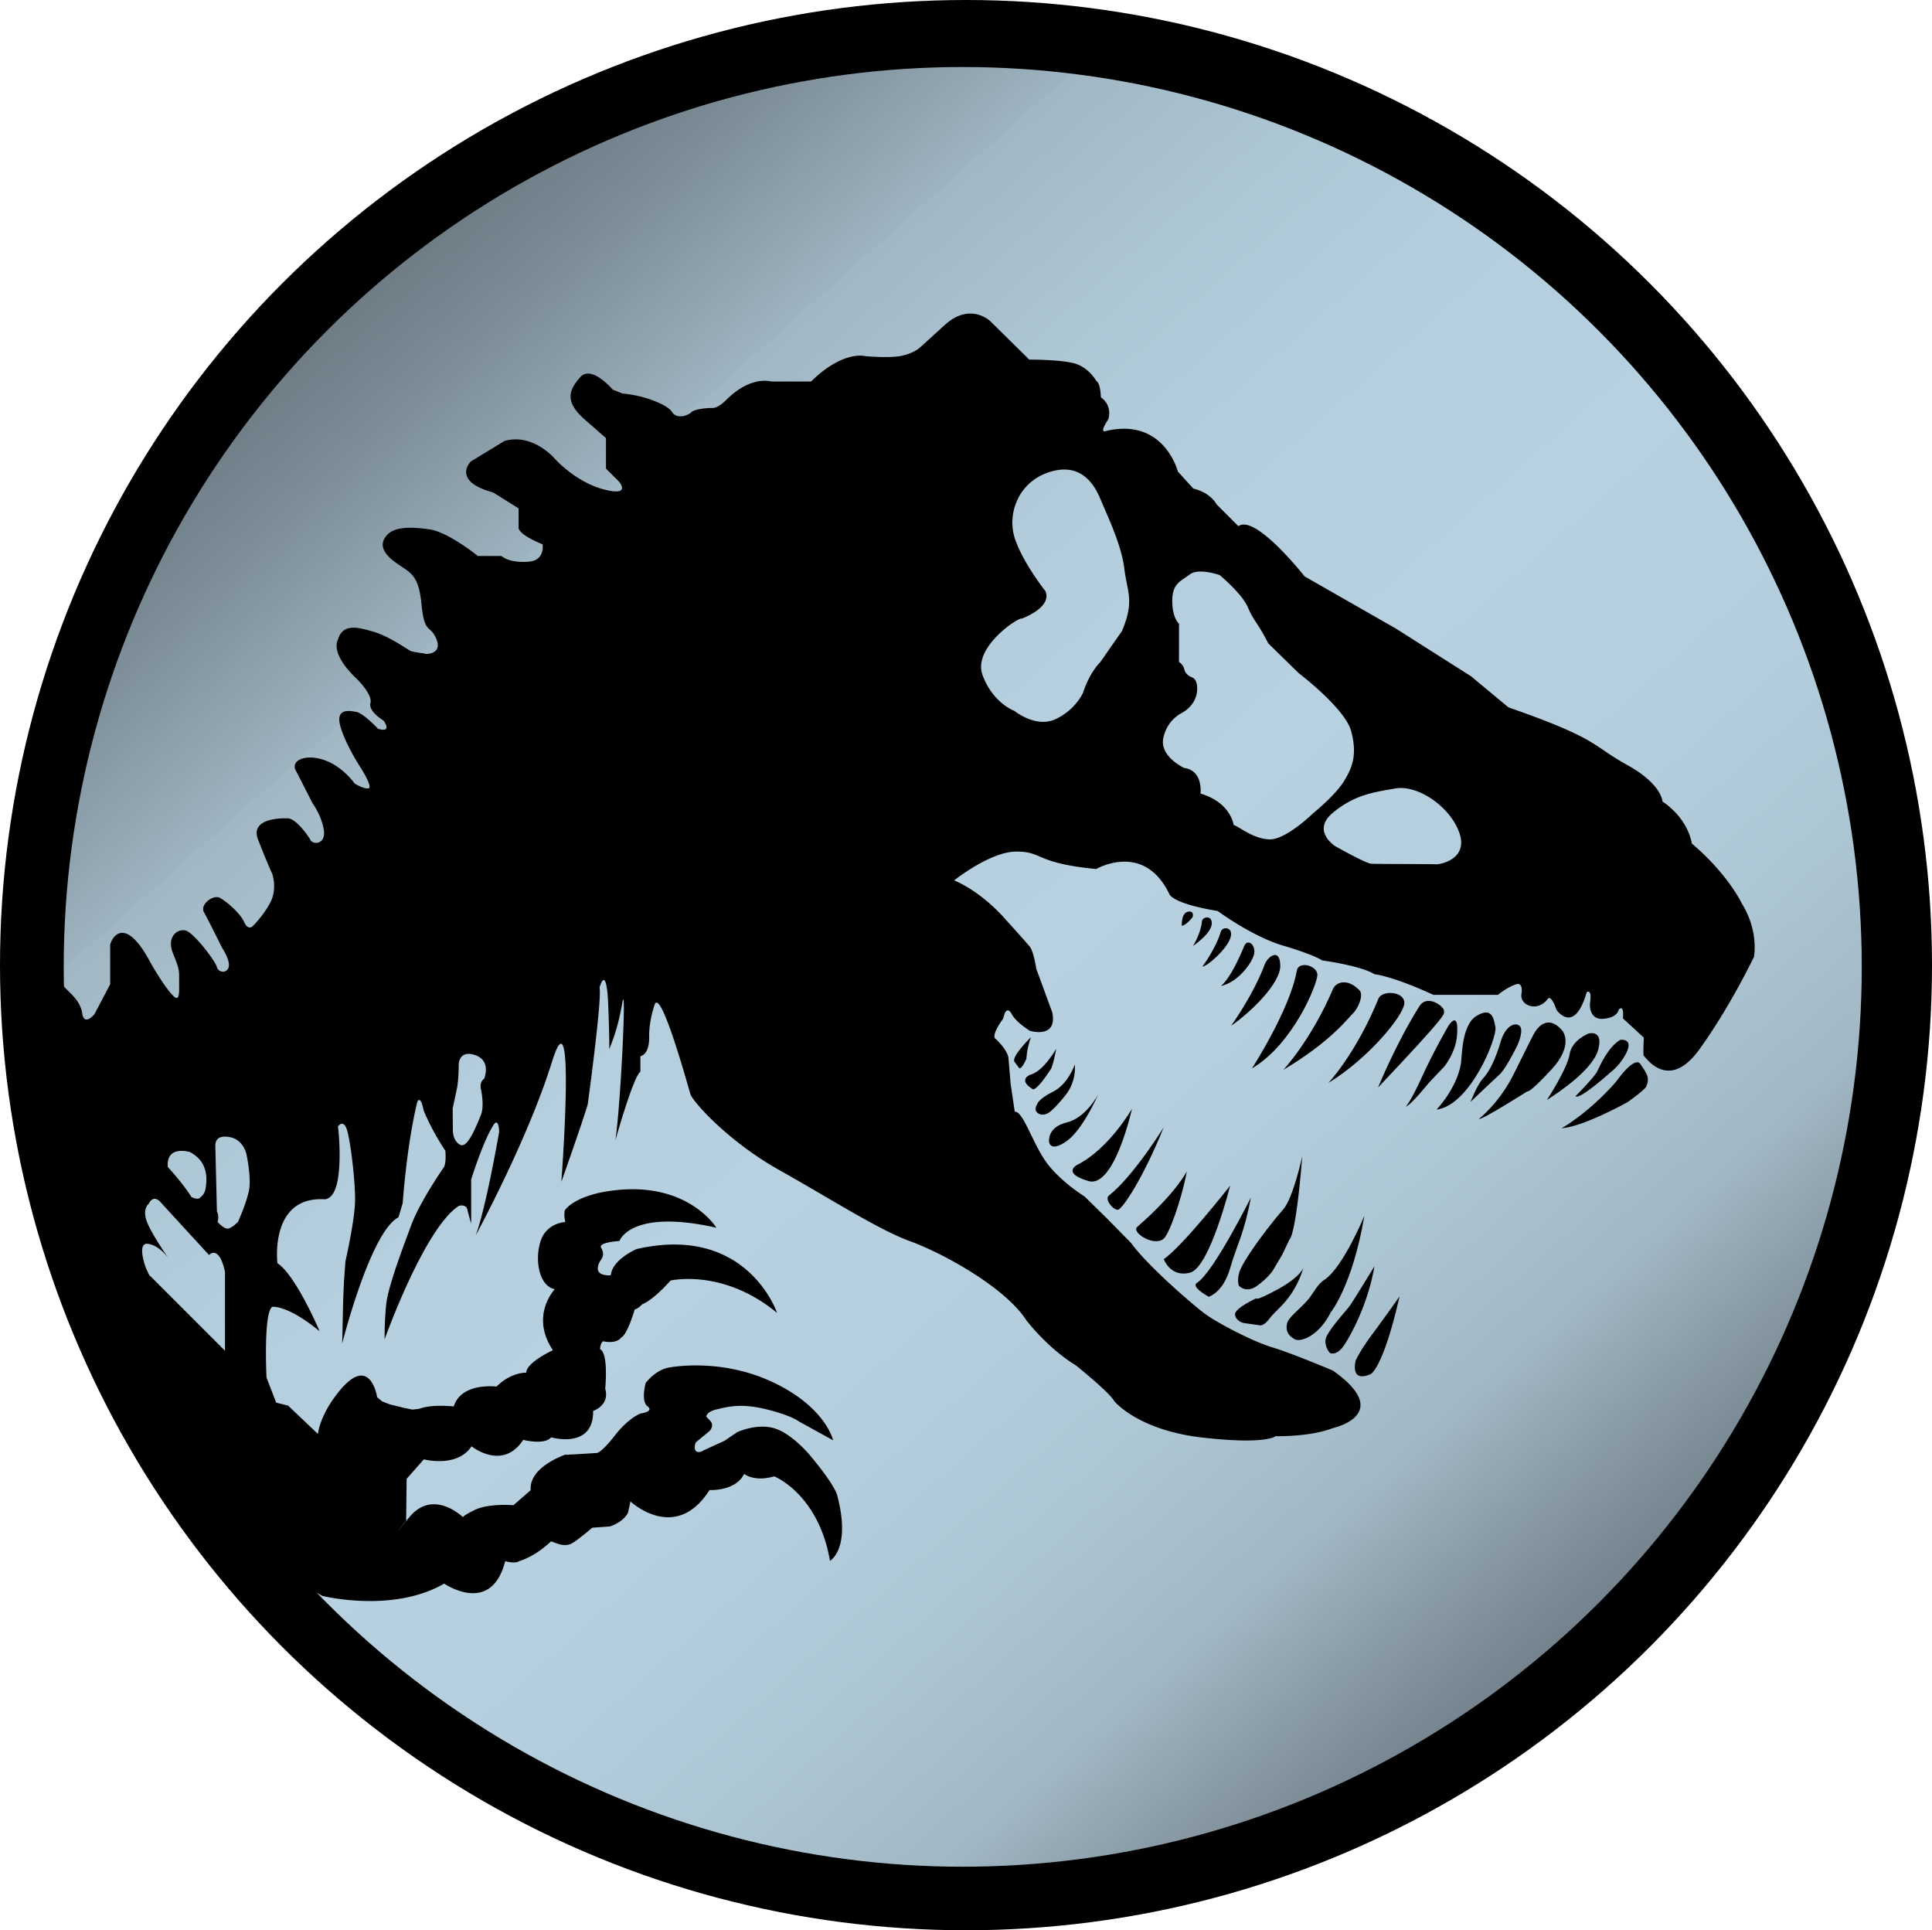 <svg xmlns="http://www.w3.org/2000/svg" xml:space="preserve" width="997.566" height="996.507" style="clip-rule:evenodd;fill-rule:evenodd;stroke-linejoin:round;stroke-miterlimit:2" viewBox="0 0 997.566 996.507"><ellipse cx="498.783" cy="498.253" rx="498.783" ry="498.253" style="stroke-width:.979"/><ellipse cx="497.099" cy="499.147" rx="464.197" ry="464.548" style="fill:url(#a);stroke-width:.912"/><path d="M239.09 783.28c-.075-.158.173-.882 6.079-3.785 7.052-3.466 19.962-2.45 19.962-2.45l8.87-7.722c-.96-12.084 17.668-18.161 17.668-18.321 0 .16 16.55-.9 16.55-.9s2.31-.087 9.354-9.142 13.164-11.235 13.164-11.235 7.21-.923 3.605-3.69-.922-12.157-.922-12.157c5.785-7.043 11.57-7.798 11.57-7.798s26.244-5.534 53.83 7.379c27.584 12.912 31.357 30.1 31.357 30.1l-17.524-9.642s-3.69-3.102-17.02-6.372c-13.332-3.27-19.788-1.258-25.405 0-5.618 1.257-5.534 3.773-5.534 3.773l1.76 1.928c2.768 2.515 0 5.45 0 5.45l-7.21 5.953s-1.258 3.27.168 4.528 3.857-.42 3.857-.42l10.816-4.946 6.54-4.444s9.558-4.528 18.613-2.18 18.485 13.53 18.485 13.53c13.605 16.116 14.53 21.135 14.53 21.135 7.397 27.872-3.7 33.919-3.7 33.919-5.97-34.579-28.783-43.606-28.783-43.606-10.453 3.038-15.546-1.251-15.546-1.251-4.467 9.113-17.868 8.319-17.868 8.319-17.6 27.706-40.83 5.897-40.83 5.897l-1.286 5.88c-2.738 5.154-9.412 7.032-9.412 7.032l-9.02.644s-8.213 7.087-11.112 8.375-6.442 0-6.442 0l-3.71-1.343c-8.678 8.22-16.4 10.197-16.4 10.197-2.284 1.594-7.287.025-7.287.025-7.224 28.453-31.492 11.599-31.492 11.599-26.696 15.456-62.935 6.346-62.935 6.346C20.457 741.921 31.6 506.654 32.896 508.983c1.295 2.329 8.52 6.82 9.517 13.973.998 7.153 6.32.666 6.32.666l8.152-15.471v-19.629c-.332-1.33 2.662-9.149 8.817-6.321s11.31 13.641 12.81 16.171c1.496 2.53 6.153 10.445 10.312 15.102 4.16 4.658 3.66-.998 3.66-6.82s.332-5.822-3.16-14.472c-3.494-8.65 2.328-12.809 6.487-11.811 4.158.998 15.304 15.637 16.135 18.777.83 3.14 5.324 3.514 6.155 0 .83-3.514-3.493-9.96-3.493-9.96s-7.153-14.473-9.315-18.299 4.657-9.315 8.317-7.319 10.48 7.985 12.476 12.476 4.325 2.163 4.325 2.163 5.822-5.656 9.315-12.643c3.494-6.986.832-14.472.832-14.472s-2.162-4.491-7.32-17.649c-4.673-11.924 14.806-10.978 14.806-10.978 4.99-.5 11.977 10.646 11.977 10.646 1.33 3.493 8.484 2.828 7.153-4.824-1.33-7.652-5.822-13.641-5.822-13.641-5.157-10.147-8.318-16.302-8.318-16.302-3.493-5.323 3.826-9.315 13.807-6.155 9.98 3.161 16.252 12.29 16.252 12.29s4.454 2.818 7.09 2.545-3.636-10.181-3.636-10.181-7.908-11.907-10.725-21.613c-2.818-9.707 4.363-8.363 8.09-7.727 3.726.637 11.27 8.726 11.27 8.726 7.727 2.364 2.909-4.181 2.909-4.181s-8-4.726-6.817-9.089-6.726-12.181-6.726-12.181c-14.635-13.634-10.09-20.475-10.09-20.475 2.454-8.635 10.18-6.544 18.36-4.181s17.544 9.181 19.18 9.908c1.637.727 6.999 1.272 6.999 1.272.273.637 9.636.728 6.363-7.271s-6.18-2.182-7.726-18.089c-1.545-15.907-6-16.179-13.362-21.542s-8.27-9.908-4.454-14.18c3.818-4.272 12.18-4.381 21.997-2.927s24.906 13.725 24.906 13.725h12.18c5.18 4.273 15.09 2.818 15.09 2.818 7.453-1.181 6.18-8.817 6.18-8.817-13.09-5.363-12.406-8.616-12.406-8.616v-9.96l-13.176-8.235c-21.803-5.882-11.45-16-11.45-16l17.41-10.587c14.902-4.157 26.125 9.423 26.125 9.423s10.663 11.878 25.177 15.629 7.743-4.063 7.743-4.063l-6.702-6.702v-15.694s-.486-.486-10.972-9.653-8.195-15.139-2.36-21.806c5.832-6.667 16.805 6.389 16.805 6.389l5.07 2.014c10.555.833 23.194 5.625 25.555 9.514 2.36 3.889 8.165 1.915 9.863.218 1.697-1.697 7.542-2.263 10.937-2.263s7.354-4.337 7.354-4.337c12.822-12.634 23.005-9.335 23.005-9.335h20.64c16.606-16.337 28.006-13.106 28.006-13.106s12.747 1.257 19.21-.269c6.462-1.526 9.155-4.309 9.155-4.309l12.657-11.489c13.195-12.029 23.518-1.975 23.518-1.975l20.107 19.838s15.44-.09 23.07 1.885c7.63 1.974 11.578 9.155 11.578 9.155 2.244 1.347 2.334 8.438 2.334 8.438 6.283 4.398 3.86 11.31 3.86 11.31-5.117 7.72-1.347 6.104-1.347 6.104 30.16-7.271 37.252 20.915 37.252 20.915l7.99 8.797c8.975 2.064 12 8.117 12 8.117l11.263 11.287c8.72-6.477 34.156 25.9 34.156 25.9l47.083 26.905 38.863 24.663 19.36 16.069c47.266 16.484 42.648 19.462 60.983 29.554s18.502 19.007 18.502 19.007c13.793 9.419 15.138 21.698 15.138 21.698 18.84 15.979 25.732 30.79 25.732 30.79 9.166 14.695 6.334 27.911 6.334 27.911-.105 0-11.93 25.113-28.147 47.61-16.22 22.496-28.147 3.348-28.67 3.348s0-9.417 0-9.417l-10.778-9.941c.628-7.952-2.197-4.499-2.197-4.499s-.42 4.081-7.953 4.709-6.906-7.743-6.906-7.743c1.256-8.267-1.674-5.965-1.674-5.965-6.487 22.393-15.59 9.104-15.59 9.104-3.035-8.58-4.5-5.651-4.5-5.651-5.546 7.22-14.544 3.139-13.603-2.511.94-5.65-1.988-5.232-1.988-5.232-4.813 1.151-10.15 5.651-10.15 5.651h-33.274c-21.346-9.836-30.45-10.673-30.45-10.673-7.323-4.5-26.995-7.115-26.995-7.115s-4.185-2.93-20.195-7.639-33.797-17.893-33.797-17.893c-24.276-3.976-25.027-8.894-25.027-8.894-13.165-27.1-37.67-12.765-37.67-12.765-31.877-3.041-27.31-9.104-41.435-8.999-13.462.1-31.914 14.858-31.914 14.858 15.067 6.488 26.263 19.881 26.263 19.881s10.673 11.719 12.766 14.335 3.348 11.406 3.348 11.406l8.267 22.496c2.825 14.022-11.615 9.522-11.615 9.522s-7.115-4.394-9.313-8.58c-2.197-4.185-3.662-.314-3.662-.314l-.857 2.761c-7.11 9.92-3.504 10.519-3.504 10.519 6.313 6.312 6.313 9.586 6.313 9.586l1.17 13.561 2.103 14.262c4.442-.468 9.586 17.536 17.068 27.122s18.938 16.6 18.938 16.6l11.69 11.457 12.359 12.576c8.544 11.856 32.432 32.432 38.71 36.965 6.276 4.534 24.236 13.95 34.175 16.914 9.94 2.964 31.386 12.031 31.386 12.031 31.91 22.668 0 29.642 0 29.642-12.206 4.708-29.642 4.185-29.642 4.185s-4.708 4.534-38.012.698-45.336-18.832-45.336-18.832c-2.44-4.533-19.877-18.483-19.877-18.483-14.647-8.892-25.458-23.191-25.458-23.191-11.16-17.262-43.592-34.873-59.982-40.801s-41.5-22.145-67.654-36.792c-26.155-14.646-44.638-35.222-45.86-39.232-1.22-4.011-15.343-55.449-18.481-46.033s-2.79 16.391-2.79 16.391c.174 9.59-4.534 10.113-4.534 10.113v8.021c-3.662 2.441-12.903 35.396-12.903 35.396 2.79-19.006 5.928-85.265 3.487-70.618-2.255 13.53-6.147 22.299-6.727 23.557.105-.744.222-4.441-.422-21.814-.872-23.539-4.533-9.939-4.533-9.939 1.395 5.754-6.103 60.331-6.103 60.331-3.14 10.462-13.6 39.93-13.6 39.93s7.67-102.179-4.883-61.853-39.38 89.571-39.38 89.571c5.378-14.217 12.167-53.667 12.167-53.667-.513-8.325-3.203-2.951-3.203-2.951-5.25 8.32-11.27 27.666-11.27 27.666v22.927l-1.794-6.532c-.384-4.099-4.61-2.736-4.61-2.736-17.933 11.739-38.298 68.909-38.298 68.909s-.128-9.606.897-18.572 8.453-28.562 12.936-40.602 16.523-29.331 16.523-29.331c1.665-2.05 1.024-8.838 1.024-8.838-7.813-11.784-11.27-21.006-11.27-21.006-1.538-8.069-3.203-4.355-3.203-4.355-5.508 22.286-7.557 52.386-7.557 52.386l-2.177 7.301c-14.602 7.556-29.075 65.194-29.075 65.194l.512-22.415.384-9.222.77-10.759s4.866-21.261 4.994-31.508-2.562-32.661-4.483-37.272-4.355-.897-4.355-.897 1.922 14.858 0 26.898c-1.92 12.039-7.557 10.63-7.557 10.63-27.922-1.024-23.695 33.046-23.695 33.046 9.478 6.148 21.774 35.095 21.774 35.095-17.163-13.961-24.464-12.552-24.464-12.552-4.61 3.074-2.946 36.503-2.946 36.503l4.996 12.937 6.148 1.537 15.37 14.601c1.41-9.478 8.453-18.7 8.453-18.7 18.316-25.488 22.16-.256 22.16-.256l2.56 2.177 3.97 1.537 4.228 1.025 3.074.769 4.354.896 3.46-.384c6.66-2.562 17.89-1.229 17.89-1.229 3.97-12.655 22.084-10.256 22.084-10.256 7.527-7.528 15.385-7.197 15.385-7.197-.083-5.211 13.73-11.586 13.73-11.586-11.993-17.954.993-31.514.993-31.514-7.858-1.406-10.505-14.558-7.444-24.483 3.06-9.926 12.903-10.174 12.903-10.174-.91-3.061-.33-6.039-.33-6.039 5.21-6.948 19.436-9.383 19.436-9.383 42.86-8.007 58.872 18.368 58.872 18.368-44.43-10.048-50.058 6.839-50.058 6.839-12.155.935-9.378 3.581-9.378 3.581 2.725 5.364-1.362 5.62-1.788 10.217s6.7 3.902 6.7 3.902c.748-8.232 13.346-13.548 13.346-13.548 57.126-13.055 72.494 32.968 72.494 32.968-27.87-23.076-54.964-16.713-54.964-16.713-9.895 10.976-14.634 12.223-14.634 12.223-2.08 2.328-3.91 2.744-3.91 2.744-4.24 14.053-6.983 14.468-6.983 14.468-2.578 3.576-9.397 1.913-9.397 1.913-1.496 1.33-1.496 4.074-1.496 4.074 4.49 2.246 2.66 20.373 2.66 20.373 2.495 8.731-6.236 11.514-6.236 11.514.25 20.079-21.702 13.637-21.702 13.637-3.493 4.158-14.386 1.309-14.386 1.309-10.643 16.276-26.692 3.326-26.692 3.326-7.483 11.309-24.613 6.735-24.613 6.735l-8.897 10.062-.25 21.619s-10.835 13.251 1.63-1.81c12.09-14.606 26.852-.828 27.734.019.014.031.04.04.04.04zM87.028 649.634c.24.331.367.526.367.526s-.132-.186-.367-.526c-1.194-1.647-5.205-6.641-10.468-7.487-6.32-1.015-1.24 12.415-1.24 12.415l1.692 3.611 39.16 39.162v-40.742c-3.16-14.446-8.237-8.69-8.237-8.69s-20.878-22.684-24.942-27.199c-4.063-4.514-6.207.79-6.207.79s-3.273 2.37-1.13 8.69c1.895 5.581 9.597 16.883 11.372 19.45M608.776 322.01l-.02 19.746s2.195 1.136 2.796 3.941c.6 2.805 3.906 4.006 3.906 4.006s2.204.501 2.604 4.206c1.097 10.141-8.313 14.423-8.313 14.423s-7.31 3.506-9.114 12.921c-1.803 9.414 10.817 15.224 10.817 15.224 9.915 1.302 8.413 13.22 8.413 13.22 15.725 4.608 17.127 16.226 17.127 16.226 2.905.801 9.715 7.011 18.33 7.412 8.613.4 22.835-13.622 22.835-13.622s11.118-8.914 15.725-16.326c4.607-7.411 6.91-14.022 3.806-25.84-3.105-11.819-27.143-30.048-27.143-30.048l-15.694-15.366c-5.934-11.519-7.33-11.17-10.472-18.5-3.14-7.33-14.66-16.755-14.66-16.755s-10.82-3.839-15.358-.349-9.076 4.538-9.076 13.613c0 9.076 3.49 11.868 3.49 11.868M111.183 591.774l.823 33.593s1.318 2.47.33 5.435c0 0 3.128 3.622 5.27 3.458 2.14-.165 5.27-3.458 5.27-3.458s4.116-9.058 5.598-15.809c1.482-6.752-1.153-18.773-1.153-18.773s-1.318-7.904-8.893-9.222-7.245 3.788-7.245 4.776m428.592-286.635c3.683 8.594-12.28 14.242-12.28 14.242-1.226-.982-25.537 14.734-20.135 29.222s16.453 18.418 16.453 18.418 11.05 9.086 21.364 4.174c10.314-4.911 13.997-13.506 13.997-13.506 3.684-11.05 8.84-15.716 8.84-15.716l11.296-16.207c6.63-15.716 2.7-19.891 1.228-32.169s-8.595-27.012-12.524-36.343c-3.93-9.331-11.54-18.663-27.012-13.261-15.47 5.403-21.118 21.61-16.944 34.134 4.175 12.524 15.717 27.012 15.717 27.012M236.862 549.448s0 8.039-.915 12.417a1619 1619 0 0 1-2.222 10.391l.13 11.96s.13 5.104 3.922 6.862c3.79 1.757 8.365-10.333 10.456-15.235s.066-13.658.066-13.658-.915-3.529 1.7-5.294c0 0 3.854-9.214-4.576-12.155s-8.56 4.712-8.56 4.712m-150.217 53.03s7.575 8.069 12.186 15.479c0 0 3.623 1.976 4.776 0 0 0 2.14-1.153 2.635-4.94s1.646-13.174-8.234-18.279c0 0-12.35-3.788-11.363 7.74m602.822-165.624s15.767 8.934 18.657 9.065 31.928.132 33.504.263c1.577.132 16.555-2.365 11.957-16.029-4.6-13.665-21.548-25.096-32.98-23.125-11.43 1.971-21.284 3.285-32.452 12.614-11.168 9.328 1.314 17.212 1.314 17.212"/><path d="M545.356 541.422s-6.513 11.701-13.43 13.428c0 0-6.566 2.497 1.128 7.323 0 0 1.26 2.411 9.652-10.389 0 0 1.24-2.328 2.65-10.362m-13.07-5.935s-10.493 10.142-8.395 12.8 2.238 3.007 2.238 3.007.98 1.679 3.847-4.686c0 0 .07-4.686 2.31-11.121m22.688 14.073s-3.477 10.177-11.195 13.994c-7.718 3.816-8.226 6.445-8.226 6.445s-2.206 3.138.593 4.834c2.8 1.697 5.767-.678 5.767-.678s2.29-1.357 8.227-8.736c5.937-7.378 4.834-15.859 4.834-15.859m12.07 15.383s-6.176 12.131-16.32 14.557c-10.146 2.426-9.043 9.924-9.043 9.924s.33 5.735 8.932-.22 16.43-24.261 16.43-24.261m17.424 7.499s-11.862 20.708-28.23 28.892c-.662.331-7.72 4.411 5.734 8.381s22.496-37.273 22.496-37.273m16.43 9.484s-15.678 25.379-28.34 35.288c-2.536 1.985 2.647 7.939 4.853 7.278s12.494-15.403 23.488-42.566m11.876 22.791s-5.198 10.916-25.584 28.672c-3.418 2.977 10.256 11.358 14.446 5.183s9.925-25.805 11.138-33.855m22.386 7.389s-24.426 31.204-34.262 37.934c0 0 3.495 9.704 13.64 6.948 10.146-2.757 20.622-44.882 20.622-44.882m10.696 6.175s-19.298 38.713-27.827 44c-3.38 2.095 6.103 7.168 6.103 7.168s7.394-2.025 11.028-14.716c3.634-12.692 7.093-17.141 10.696-36.452m26.557-21.471s-4.59 21.711-9.99 27.733c-5.402 6.021-12.828 16.244-12.828 16.244s-6.886 9.49-9.046 14.351c-2.16 4.86-.945 8.506-.945 8.506s3.645 4.32 9.316.27c5.67-4.05 8.1-7.696 8.1-7.696l5.132-8.641 3.645-7.696s3.24-.936 6.616-43.071m.629 57.559s-1.414 4.798-13.358 11.278c-11.943 6.48-11 4.594-11 4.594s-11.472 5.186-11 8.486 4.243 4.243 4.243 4.243l8.8 1.257s1.894.472 5.11-3.929c3.219-4.4 12.333-9.743 17.205-25.929m31.43-26.715s-11 26.715-20.587 33.001c-4.055 2.659-5.713 7.233-8.91 10.774-4.362 4.829-9.694 8.682-10.42 11.855-1.256 5.5 2.93 7.344 3.744 7.994s4.43 1.435 10.086-2.808 8.643-10.843 8.643-10.843 11.315-13.81 17.444-49.973m5.216 26.049s-10.935 17.947-12.837 20.562c-1.9 2.614-12.098 13.426-12.454 17.529-.357 4.102 2.352 6.717 2.352 6.717s3.446 1.783 7.37-4.16c3.92-5.943 12.36-21.75 15.57-40.648m12.954 15.602s-8.082 11.497-14.144 19.579c-6.06 8.082-8.44 13.312-8.44 13.312s-3.445 11.885 7.608 7.25c0 0 6.418-2.566 14.976-40.141M610.21 477.985s-.53-7.854 4.317-7.37c2.105.211 1.263 2.843 1.263 2.843s-2.842 3.895-5.58 4.527m5.746 10.423s4.047-6.228 4.677-12.844c.21-2.211 5.16-3.369 5.053 1.158-.105 4.527-6.93 9.685-9.73 11.686m4.866 10.633s7.004-9.381 9.497-18.029c.842-2.922 6.948-2.606 4.948 3.29-2 5.895-11.834 14.528-14.445 14.739m9.497 10.001s4.722-2.699 12.107-20.634c1.474-3.58 5.264-1.474 5.264 2.948s-8.107 15.791-17.37 17.686m5.347 20.53s11.4-15.753 17.392-31.754c1.474-3.936 7.79-8.748 8 .554.212 9.302-15.306 24.252-25.392 31.2m10.759 22.003s19.594-30.249 23.162-50.428c.947-5.359 10.633-2.622 10.633 2.116s-12.423 35.691-33.795 48.312m16.222.735s14.282-15.183 25.68-41.844c1.415-3.306 7.356-5.796 13.666.825 2.238 2.348-.707 9.298-3.416 11.89s-11.427 14.553-35.93 29.129m23.207 6.801s14.104-14.793 25.917-43.587c1.885-4.594 14.018-3.77 13.312 2.709s-18.613 28.288-39.23 40.878m25.682 2.341s9.18-22.634 21.323-41.938c4.123-6.554 12.84.161 12.722 2.281-.117 2.121 3.335.113-34.045 39.657m14.3 9.87s2.44-2.266 8.366-15.338 13.595-26.264 13.595-26.264 5.606-9.146 4.53 4.826c-.696 9.063-6.707 16.209-6.707 16.209l-7.932 8.356s-9.064 11.34-11.852 12.211m15.892 1.529s10.413-10.725 12.62-23.8c.556-3.294.242-19.806 7.928-24.512s8.94.471 9.882 5.804c.94 5.333-13.02 40.312-30.43 42.508m17.568-3.922s3.34-8.894 6.587-12.339c3.45-3.66 6.588-10.719 8.94-18.718 2.354-7.999 7.06-10.196 9.569-8.471 2.51 1.726.157 8.314-1.568 11.608s-5.804 11.293-8.784 13.96-15.372 14.431-14.744 13.96m4.246 8.816s10.743-8.356 18.17-23.476c7.429-15.12 9.948-19.894 9.948-19.894s5.836-12.865 14.987-2.388c0 0 6.366 7.295-5.57 20.16s-12.468 11.274-12.468 11.274-22.945 14.589-25.067 14.324m35.173-9.863s10.527-16.062 11.72-23.55c1.195-7.489 9.768-10.744 9.768-10.744s7.706-2.279 5.1 8.031c-2.604 10.309-19.642 21.813-26.588 26.263m14.797-1.966s9.782-9.863 11.192-12.809c1.41-2.947 5.7-12.682 11.887-16.264 0 0 8.277-1.346 1.922 8.953-3.147 5.101-7.132 7.977-7.132 7.977s-15.916 14.314-17.87 12.143m-7.204 16.553s13.722-7.567 28.05-23.912c0 0 9.575-13.883 12.683-9.192 3.107 4.692 5.114 6.946 2.924 11.638-.853 1.827-9.566 7.981-9.566 7.981s-22.73 12.713-34.09 13.485"/><defs><linearGradient id="a" x1="0" x2="1" y1="0" y2="0" gradientTransform="matrix(712.009 800.122 -800.733 712.547 166.062 101.055)" gradientUnits="userSpaceOnUse"><stop offset="0" style="stop-color:#626e77;stop-opacity:1"/><stop offset=".04" style="stop-color:#697780;stop-opacity:1"/><stop offset=".11" style="stop-color:#7d8e98;stop-opacity:1"/><stop offset=".2" style="stop-color:#9eb4c0;stop-opacity:1"/><stop offset=".2" style="stop-color:#a1b7c3;stop-opacity:1"/><stop offset=".29" style="stop-color:#adc6d4;stop-opacity:1"/><stop offset=".38" style="stop-color:#b5cede;stop-opacity:1"/><stop offset=".5" style="stop-color:#b7d1e1;stop-opacity:1"/><stop offset=".62" style="stop-color:#b5cede;stop-opacity:1"/><stop offset=".71" style="stop-color:#adc6d4;stop-opacity:1"/><stop offset=".8" style="stop-color:#a1b7c3;stop-opacity:1"/><stop offset=".8" style="stop-color:#a0b6c2;stop-opacity:1"/><stop offset=".85" style="stop-color:#8b9da8;stop-opacity:1"/><stop offset=".91" style="stop-color:#74838d;stop-opacity:1"/><stop offset=".96" style="stop-color:#67747d;stop-opacity:1"/><stop offset="1" style="stop-color:#626e77;stop-opacity:1"/></linearGradient></defs></svg>
